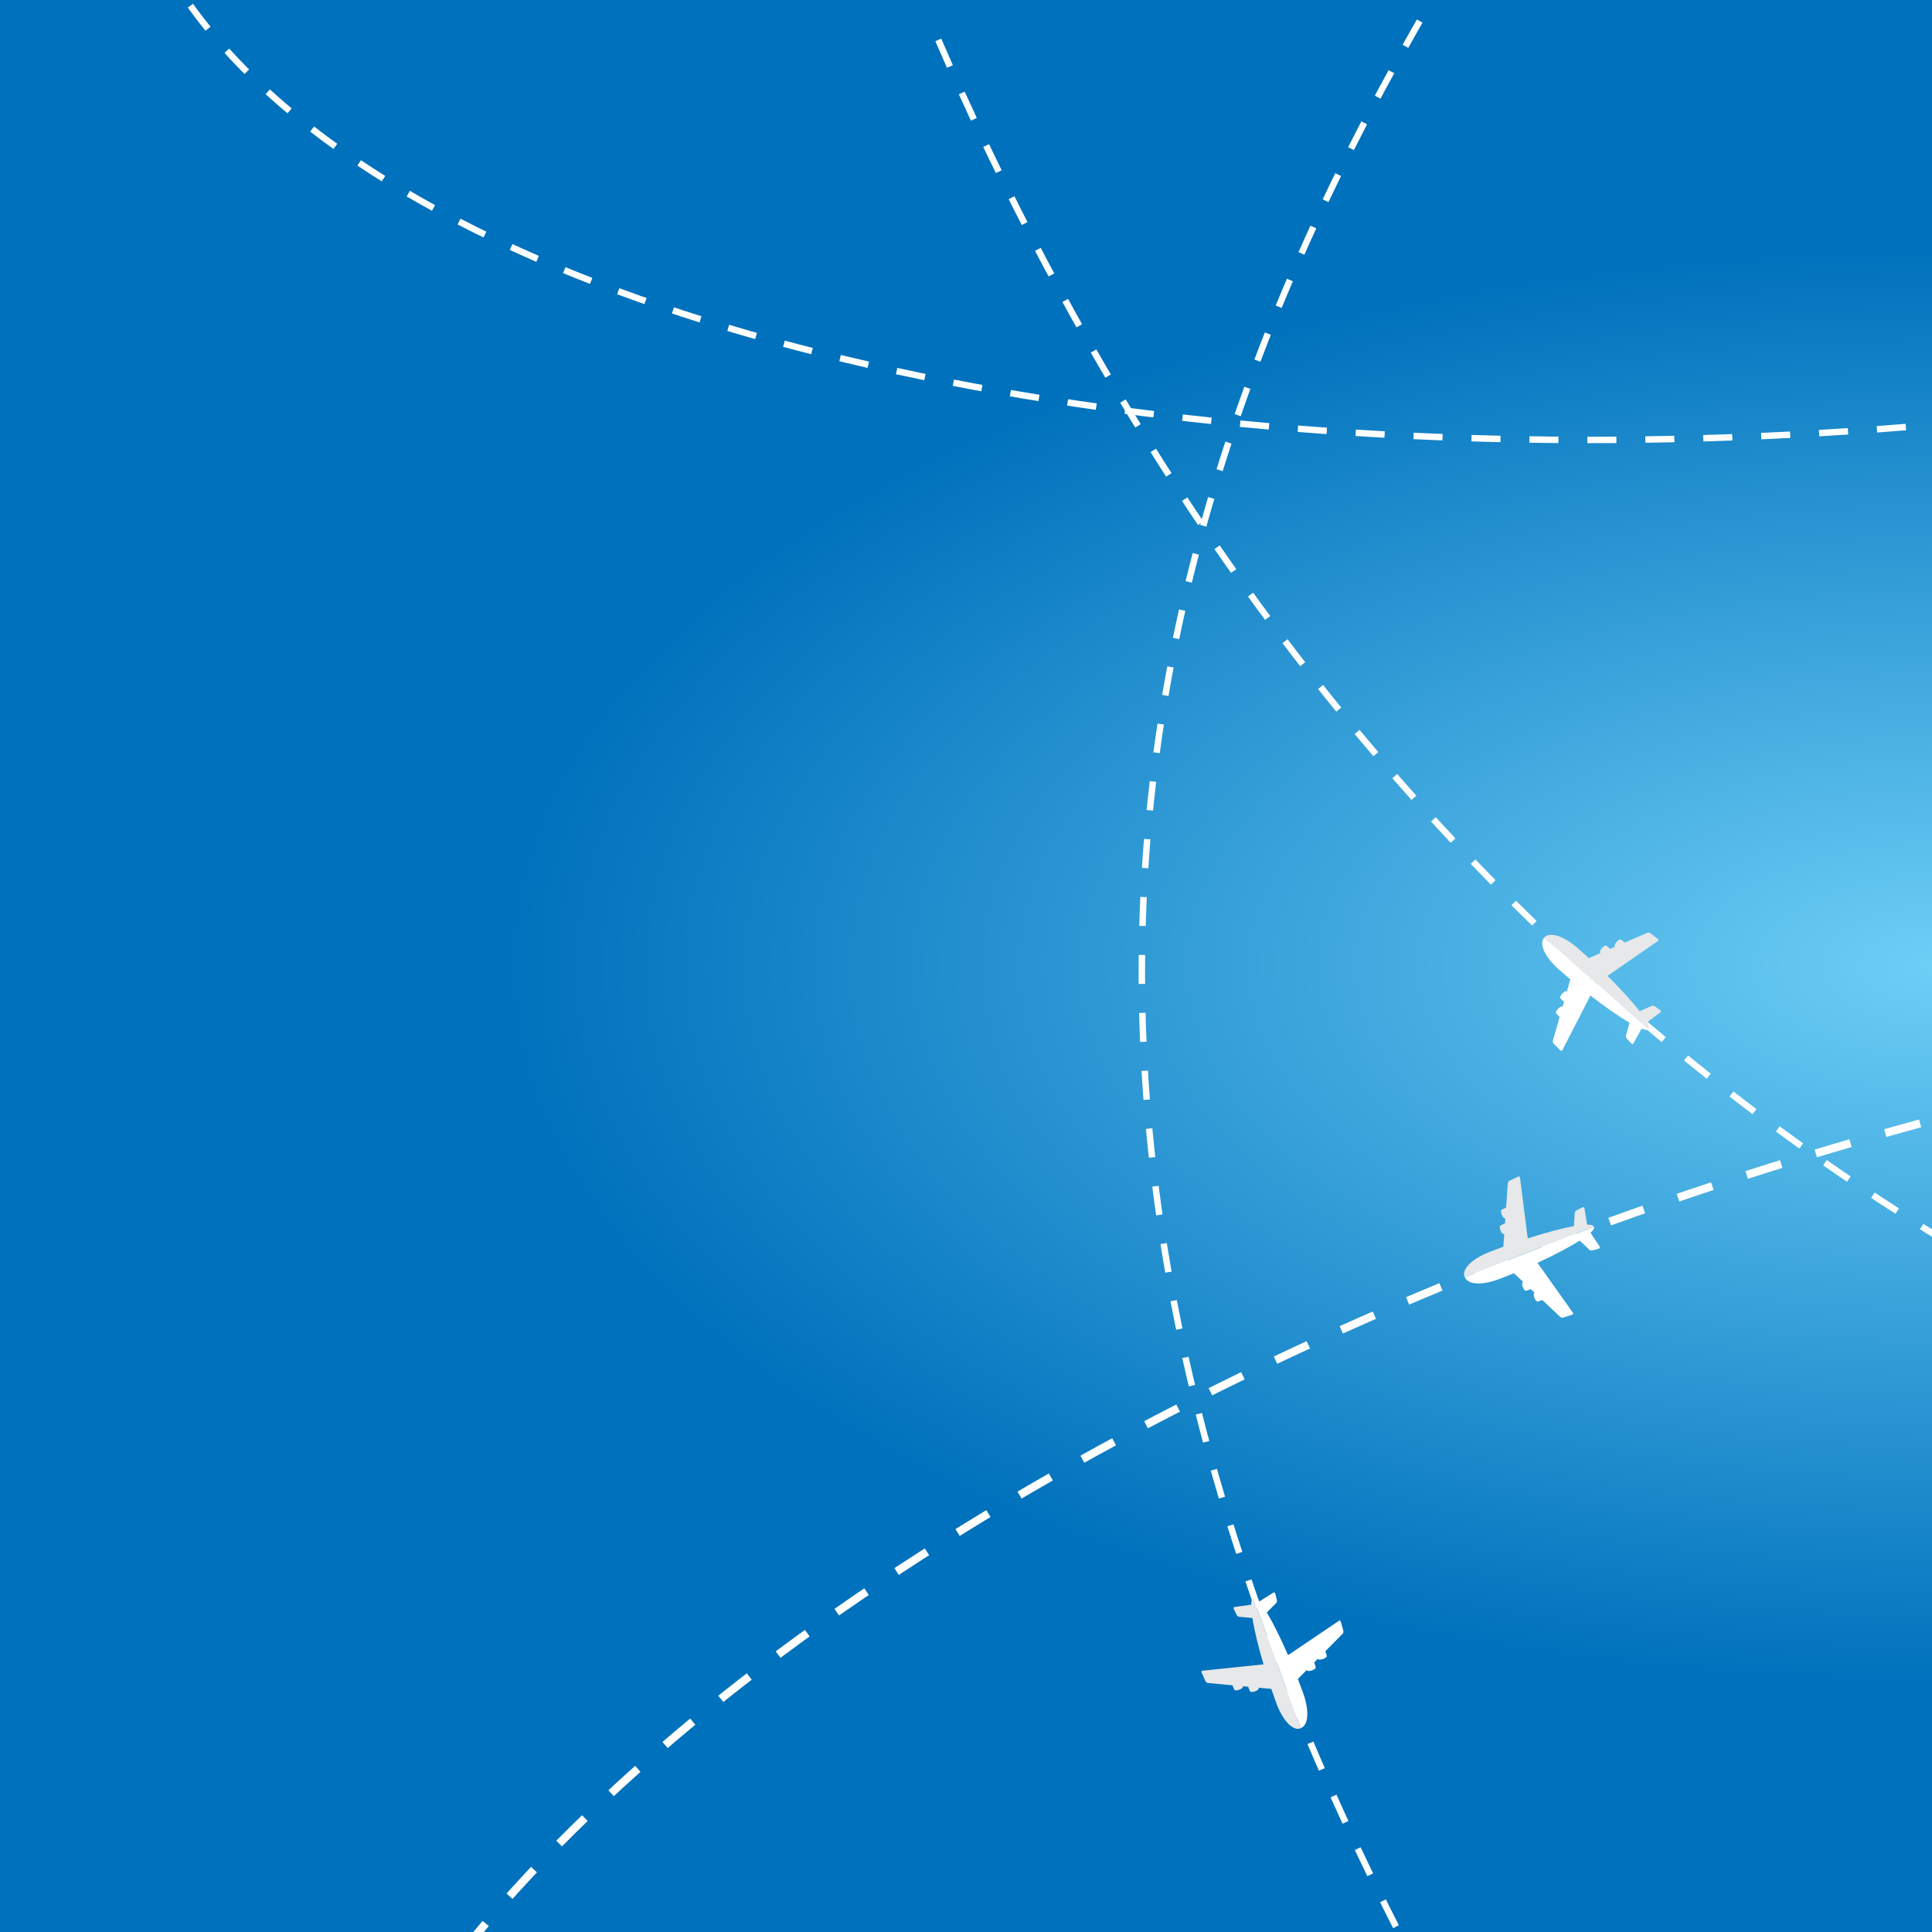 <?xml version="1.0" encoding="UTF-8" standalone="no"?>
<svg
   xmlns:dc="http://purl.org/dc/elements/1.1/"
   xmlns:cc="http://creativecommons.org/ns#"
   xmlns:rdf="http://www.w3.org/1999/02/22-rdf-syntax-ns#"
   xmlns:svg="http://www.w3.org/2000/svg"
   xmlns="http://www.w3.org/2000/svg"
   xmlns:sodipodi="http://sodipodi.sourceforge.net/DTD/sodipodi-0.dtd"
   xmlns:inkscape="http://www.inkscape.org/namespaces/inkscape"
   width="6e3"
   height="6e3"
   version="1.1"
   viewBox="0 0 6000 6000.002"
   id="svg4133"
   sodipodi:docname="airplane routes-working copy.svg"
   inkscape:version="0.92.1 r15371">
  <rect x="0" y="0" width="6000" height="6000.002" fill="#333333" stroke="none"/>
  <sodipodi:namedview
     pagecolor="#ffffff"
     bordercolor="#666666"
     borderopacity="1"
     objecttolerance="10"
     gridtolerance="10"
     guidetolerance="10"
     inkscape:pageopacity="0"
     inkscape:pageshadow="2"
     inkscape:window-width="2560"
     inkscape:window-height="1018"
     id="namedview4135"
     showgrid="false"
     inkscape:zoom="0.078666667"
     inkscape:cx="1661.8847"
     inkscape:cy="2336.8482"
     inkscape:window-x="-8"
     inkscape:window-y="-8"
     inkscape:window-maximized="1"
     inkscape:current-layer="svg4133" />
  <defs
     id="defs4097">
    <radialGradient
       id="radialGradient30"
       cx="0"
       cy="0"
       r="1"
       gradientTransform="matrix(6000,0,0,3000,6000,3000)"
       gradientUnits="userSpaceOnUse">
      <stop
         stop-color="#6dcff6"
         offset="0"
         id="stop4090" />
      <stop
         stop-color="#0071bc"
         offset=".737"
         id="stop4092" />
      <stop
         stop-color="#0071bc"
         offset="1"
         id="stop4094" />
    </radialGradient>
  </defs>
  <path
     d="M 0,6000 H 12000 V 0 H 0 Z"
     style="fill:url(#radialGradient30);stroke-width:1.414"
     id="path4099"
     inkscape:connector-curvature="0"
     inkscape:label="bg" />
  <path
     id="path4101"
     style="fill:none;stroke:#ffffff;stroke-width:20;stroke-miterlimit:10;stroke-dasharray:90"
     d="m 5959.86,-741 c 1380,1779 2100,5125 839.8,7775"
     inkscape:connector-curvature="0"
     inkscape:label="pathB" />
  <path
     id="path4103"
     style="fill:none;stroke:#ffffff;stroke-width:24.974;stroke-miterlimit:10;stroke-dasharray:112.384"
     d="M 1436.708,6060.102 C 3087.127,4009.072 7840.088,2307.731 11985.802,3322.932"
     inkscape:connector-curvature="0"
     inkscape:label="pathA"
     sodipodi:nodetypes="cc" />
  <path
     id="path4105"
     style="fill:none;stroke:#ffffff;stroke-width:20;stroke-miterlimit:10;stroke-dasharray:90"
     d="m 4788.86,-546 c -1288,1930 -1888,4008 -238.8,6930"
     inkscape:connector-curvature="0"
     inkscape:label="pathE" />
  <path
     id="path4107"
     style="fill:none;stroke:#ffffff;stroke-width:20;stroke-miterlimit:10;stroke-dasharray:90.03, 90.03"
     d="m 2913.96,124 c 1649,3817 5022,5272 9085,4847"
     inkscape:connector-curvature="0"
     inkscape:label="pathD" />
  <g
     id="g4202"
     inkscape:label="planeA">
    <path
       id="path4117"
       style="fill:#e7e8e9;stroke-width:1.333"
       d="m 4714.86,3654 -26.95,12.838 c -2.692,1.284 -5.066,4.766 -5.273,7.742 l -5.344,76.282 c -6.765,2.449 -14.377,5.915 -14.998,7.337 -2.68,6.101 3.801,22.714 9.902,25.384 0.423,0.189 1.442,0.082 2.826,-0.227 l -1.144,16.338 c -6.893,2.459 -14.9,6.069 -15.536,7.529 -2.676,6.101 3.805,22.714 9.903,25.385 0.479,0.212 1.699,0.052 3.352,-0.35 l -2.762,39.466 c -13.808,5.034 -27.607,10.233 -41.262,15.555 -60.411,23.556 -88.21,55.794 -79.274,78.687 l 401.438,-156.495 c -1.696,-4.347 -9.028,-6.317 -20.801,-6.262 l -8.228,-50.926 c -0.377,-2.958 -2.888,-4.33 -5.579,-3.047 l -19.369,9.888 c -2.69,1.284 -5.064,4.767 -5.273,7.742 l -2.741,41.067 c -37.405,6.753 -88.275,20.326 -143.245,37.92 l -24.027,-188.787 c -0.377,-2.958 -2.887,-4.33 -5.579,-3.046"
       inkscape:connector-curvature="0"
       inkscape:label="planeA-r" />
    <path
       id="path4119"
       style="fill:#ffffff;stroke-width:1.333"
       d="m 4882.86,4083 -28.532,8.795 c -2.849,0.877 -6.955,-0.078 -9.12,-2.127 l -55.574,-52.512 c -6.64,2.777 -14.59,5.385 -16.015,4.76 -6.101,-2.678 -12.582,-19.288 -9.903,-25.385 0.185,-0.424 1.008,-1.036 2.236,-1.746 l -11.907,-11.253 c -6.736,2.859 -15.076,5.62 -16.528,4.979 -6.099,-2.677 -12.579,-19.288 -9.902,-25.385 0.209,-0.478 1.215,-1.187 2.708,-2.012 l -28.758,-27.167 c -13.57,5.644 -27.243,11.161 -40.898,16.485 -60.411,23.556 -102.693,18.666 -111.629,-4.238 l 401.438,-156.495 c 1.696,4.347 -2.367,10.759 -11.067,18.696 l 28.423,43.044 c 1.726,2.434 0.805,5.139 -2.044,6.017 l -20.95,5.841 c -2.849,0.879 -6.955,-0.078 -9.124,-2.127 l -29.823,-28.367 c -32.096,20.355 -78.724,44.809 -131.07,69.056 l 110.134,155.15 c 1.724,2.432 0.805,5.14 -2.044,6.02"
       inkscape:connector-curvature="0"
       inkscape:label="planeA-l" />
  </g>
  <path
     id="path4109"
     style="fill:none;stroke:#ffffff;stroke-width:20;stroke-miterlimit:10;stroke-dasharray:90"
     d="M 591.385,17.678 C 1844.521,1760.649 7609.86,1914 10347.86,-111"
     inkscape:connector-curvature="0"
     sodipodi:nodetypes="cc"
     inkscape:label="pathC" />
  <g
     id="g4206"
     inkscape:label="planeB">
    <path
       id="path4113"
       style="fill:#e7e8e9;stroke-width:1.334"
       d="m 7605.86,2873 -6.248,-29.203 c -0.624,-2.918 -3.462,-6.033 -6.308,-6.925 l -72.966,-22.882 c -0.815,-7.15 -2.42,-15.366 -3.66,-16.299 -5.314,-4.019 -22.977,-1.566 -26.989,3.749 -0.282,0.37 -0.413,1.386 -0.435,2.803 l -15.634,-4.902 c -0.793,-7.276 -2.45,-15.903 -3.721,-16.865 -5.314,-4.017 -22.977,-1.564 -27.002,3.749 -0.317,0.417 -0.445,1.64 -0.437,3.344 l -37.751,-11.839 c -1.695,-14.604 -3.553,-29.234 -5.569,-43.755 -8.923,-64.23 -33.826,-98.753 -58.181,-95.37 l 59.254,426.845 c 4.622,-0.641 8.237,-7.32 10.914,-18.778 l 51.454,3.803 c 2.966,0.32 4.883,-1.806 4.258,-4.722 l -5.128,-21.139 c -0.625,-2.916 -3.464,-6.033 -6.311,-6.926 l -39.317,-12.187 c 2.099,-37.954 0.691,-90.591 -3.692,-148.151 l 189.181,20.385 c 2.966,0.318 4.881,-1.806 4.257,-4.722"
       inkscape:connector-curvature="0"
       inkscape:label="planeB-r" />
    <path
       id="path4115"
       style="fill:#ffffff;stroke-width:1.334"
       d="m 7149.86,2936 -1.942,-29.798 c -0.195,-2.976 1.688,-6.748 4.183,-8.38 l 63.975,-41.887 c -1.162,-7.102 -1.856,-15.445 -0.919,-16.674 4.019,-5.314 21.68,-7.768 27.002,-3.748 0.369,0.28 0.775,1.221 1.18,2.578 l 13.706,-8.974 c -1.218,-7.217 -1.972,-15.962 -1.01,-17.242 4.019,-5.313 21.68,-7.766 26.989,-3.749 0.417,0.315 0.875,1.458 1.33,3.099 l 33.098,-21.678 c -2.346,-14.518 -4.543,-29.092 -6.56,-43.613 -8.923,-64.23 5.651,-104.228 29.998,-107.612 l 59.254,426.845 c -4.624,0.641 -9.919,-4.798 -15.611,-15.099 l -48.477,17.681 c -2.768,1.115 -5.186,-0.408 -5.381,-3.384 l -0.824,-21.734 c -0.195,-2.977 1.688,-6.748 4.183,-8.384 l 34.503,-22.431 c -12.351,-35.947 -25.339,-86.982 -36.792,-143.481 l -176.476,71.167 c -2.768,1.114 -5.188,-0.408 -5.383,-3.384"
       inkscape:connector-curvature="0"
       inkscape:label="planeB-l" />
  </g>
  <g
     id="g4210"
     inkscape:label="planeC">
    <path
       id="path4129"
       style="fill:#e7e8e9;stroke-width:1.334"
       d="m 6575.86,1488 29.015,-7.064 c 2.897,-0.705 5.934,-3.631 6.746,-6.5 l 20.832,-73.593 c 7.128,-1.015 15.291,-2.85 16.187,-4.115 3.869,-5.426 0.924,-23.021 -4.502,-26.882 -0.38,-0.27 -1.399,-0.373 -2.817,-0.355 l 4.463,-15.766 c 7.253,-0.997 15.835,-2.896 16.749,-4.195 3.866,-5.427 0.92,-23.022 -4.503,-26.883 -0.425,-0.303 -1.653,-0.397 -3.356,-0.341 l 10.778,-38.08 c 14.546,-2.107 29.126,-4.372 43.579,-6.795 63.965,-10.715 97.783,-36.59 93.718,-60.831 l -425.054,71.179 c 0.77,4.603 7.548,8.03 19.092,10.385 l -2.363,51.545 c -0.234,2.975 1.944,4.83 4.84,4.125 l 20.99,-5.719 c 2.899,-0.706 5.936,-3.632 6.75,-6.502 l 11.081,-39.641 c 37.997,1.035 90.594,-1.852 147.994,-7.847 l -15.089,189.737 c -0.235,2.973 1.943,4.83 4.84,4.124"
       inkscape:connector-curvature="0"
       inkscape:label="pathC-r" />
    <path
       id="path4131"
       style="fill:#ffffff;stroke-width:1.334"
       d="m 6499.86,1034 29.733,-2.776 c 2.971,-0.277 6.796,1.498 8.497,3.949 l 43.679,62.789 c 7.068,-1.363 15.39,-2.287 16.656,-1.386 5.426,3.87 8.372,21.466 4.504,26.883 -0.27,0.377 -1.199,0.807 -2.545,1.253 l 9.355,13.451 c 7.181,-1.42 15.906,-2.418 17.209,-1.493 5.422,3.869 8.368,21.465 4.502,26.883 -0.303,0.425 -1.433,0.913 -3.061,1.417 l 22.595,32.491 c 14.444,-2.752 28.961,-5.357 43.415,-7.785 63.965,-10.715 104.366,2.732 108.43,26.981 l -425.054,71.179 c -0.771,-4.604 4.52,-10.053 14.66,-16.044 l -19.03,-47.974 c -1.192,-2.735 0.262,-5.198 3.233,-5.473 l 21.709,-1.435 c 2.972,-0.275 6.795,1.501 8.5,3.95 l 23.392,33.876 c 35.59,-13.366 86.256,-27.771 142.444,-40.804 l -76.095,-174.48 c -1.192,-2.735 0.262,-5.198 3.232,-5.475"
       width="100%"
       inkscape:connector-curvature="0"
       inkscape:label="planeC-l" />
  </g>
  <g
     id="g4214"
     inkscape:label="planeD">
    <path
       id="path4125"
       style="fill:#e7e8e9;stroke-width:1.334"
       d="m 5148.86,2916 -23.826,-18.005 c -2.381,-1.797 -6.566,-2.3 -9.302,-1.112 l -70.182,30.411 c -5.293,-4.878 -11.88,-10.04 -13.429,-9.938 -6.652,0.435 -18.414,13.846 -17.981,20.491 0.027,0.463 0.592,1.319 1.505,2.405 l -15.034,6.516 c -5.359,-4.987 -12.255,-10.428 -13.845,-10.324 -6.65,0.437 -18.414,13.847 -17.981,20.491 0.034,0.521 0.736,1.532 1.856,2.816 l -36.31,15.736 c -10.837,-9.941 -21.814,-19.795 -32.827,-29.458 -48.758,-42.767 -90.184,-52.595 -106.407,-34.105 l 324.047,284.208 c 3.077,-3.51 1.446,-10.927 -4.027,-21.357 l 41.424,-30.778 c 2.452,-1.699 2.512,-4.561 0.131,-6.358 l -17.704,-12.637 c -2.381,-1.798 -6.567,-2.3 -9.305,-1.114 l -37.722,16.498 c -23.229,-30.089 -58.726,-69.004 -99.676,-109.659 l 156.504,-108.339 c 2.454,-1.698 2.514,-4.556 0.133,-6.356"
       inkscape:connector-curvature="0"
       inkscape:label="planeD-r" />
    <path
       id="path4127"
       style="fill:#ffffff;stroke-width:1.334"
       d="m 4845.86,3262 -20.959,-21.27 c -2.092,-2.125 -3.135,-6.213 -2.316,-9.076 l 21.004,-73.544 c -5.524,-4.614 -11.505,-10.47 -11.605,-12.019 -0.434,-6.652 11.329,-20.057 17.981,-20.491 0.461,-0.031 1.384,0.416 2.581,1.178 l 4.501,-15.758 c -5.643,-4.664 -11.936,-10.791 -12.042,-12.386 -0.434,-6.648 11.329,-20.057 17.981,-20.491 0.521,-0.035 1.613,0.53 3.034,1.475 l 10.869,-38.06 c -11.267,-9.446 -22.475,-19.043 -33.487,-28.705 -48.758,-42.767 -63.898,-82.562 -47.689,-101.051 l 324.047,284.207 c -3.078,3.51 -10.643,2.858 -21.699,-1.209 l -25.117,45.076 c -1.365,2.655 -4.193,3.083 -6.286,0.958 l -14.842,-15.901 c -2.093,-2.125 -3.136,-6.21 -2.316,-9.08 l 11.44,-39.553 c -32.856,-19.108 -76.07,-49.235 -121.714,-84.535 l -87.016,169.286 c -1.364,2.653 -4.193,3.085 -6.287,0.961"
       inkscape:connector-curvature="0"
       inkscape:label="planeD-l" />
  </g>
  <g
     id="g4218"
     inkscape:label="planeE">
    <path
       id="path4121"
       style="fill:#e7e8e9;stroke-width:1.333"
       d="m 3731.56,5194 12.212,27.24 c 1.22,2.723 4.648,5.176 7.618,5.45 l 76.121,7.107 c 2.292,6.817 5.579,14.505 6.987,15.164 6.034,2.82 22.79,-3.275 25.599,-9.308 0.2,-0.421 0.114,-1.444 -0.163,-2.834 l 16.309,1.521 c 2.298,6.947 5.722,15.032 7.166,15.705 6.035,2.813 22.79,-3.276 25.6,-9.312 0.222,-0.475 0.092,-1.697 -0.274,-3.36 l 39.383,3.676 c 4.713,13.923 9.588,27.839 14.596,41.601 22.155,60.924 53.727,89.452 76.82,81.061 l -147.223,-404.851 c -4.383,1.591 -6.521,8.874 -6.738,20.644 l -51.097,7.046 c -2.966,0.305 -4.397,2.787 -3.176,5.508 l 9.435,19.587 c 1.221,2.721 4.647,5.176 7.617,5.452 l 40.983,3.689 c 5.885,37.534 18.266,88.704 34.593,144.051 l -189.202,19.65 c -2.967,0.309 -4.395,2.786 -3.174,5.507"
       inkscape:connector-curvature="0"
       inkscape:label="planeE-r" />
    <path
       id="path4123"
       style="fill:#ffffff;stroke-width:1.333"
       d="m 4163.86,5036 8.131,28.727 c 0.811,2.867 -0.239,6.95 -2.338,9.069 l -53.773,54.337 c 2.622,6.699 5.044,14.71 4.389,16.111 -2.819,6.034 -19.578,12.128 -25.613,9.31 -0.417,-0.196 -1.012,-1.036 -1.693,-2.276 l -11.521,11.64 c 2.701,6.801 5.267,15.2 4.592,16.64 -2.819,6.037 -19.578,12.126 -25.6,9.311 -0.473,-0.22 -1.156,-1.243 -1.946,-2.751 l -27.826,28.117 c 5.33,13.695 10.527,27.491 15.531,41.265 22.155,60.924 16.275,103.072 -6.819,111.476 l -147.223,-404.851 c 4.385,-1.597 10.7,2.614 18.421,11.493 l 43.688,-27.426 c 2.473,-1.669 5.154,-0.685 5.966,2.184 l 5.355,21.074 c 0.811,2.869 -0.24,6.948 -2.339,9.07 l -29.043,29.148 c 19.598,32.546 42.972,79.724 65.991,132.612 l 157.677,-106.496 c 2.47,-1.667 5.156,-0.688 5.969,2.182"
       inkscape:connector-curvature="0"
       inkscape:label="planeE-l" />
  </g>
</svg>
